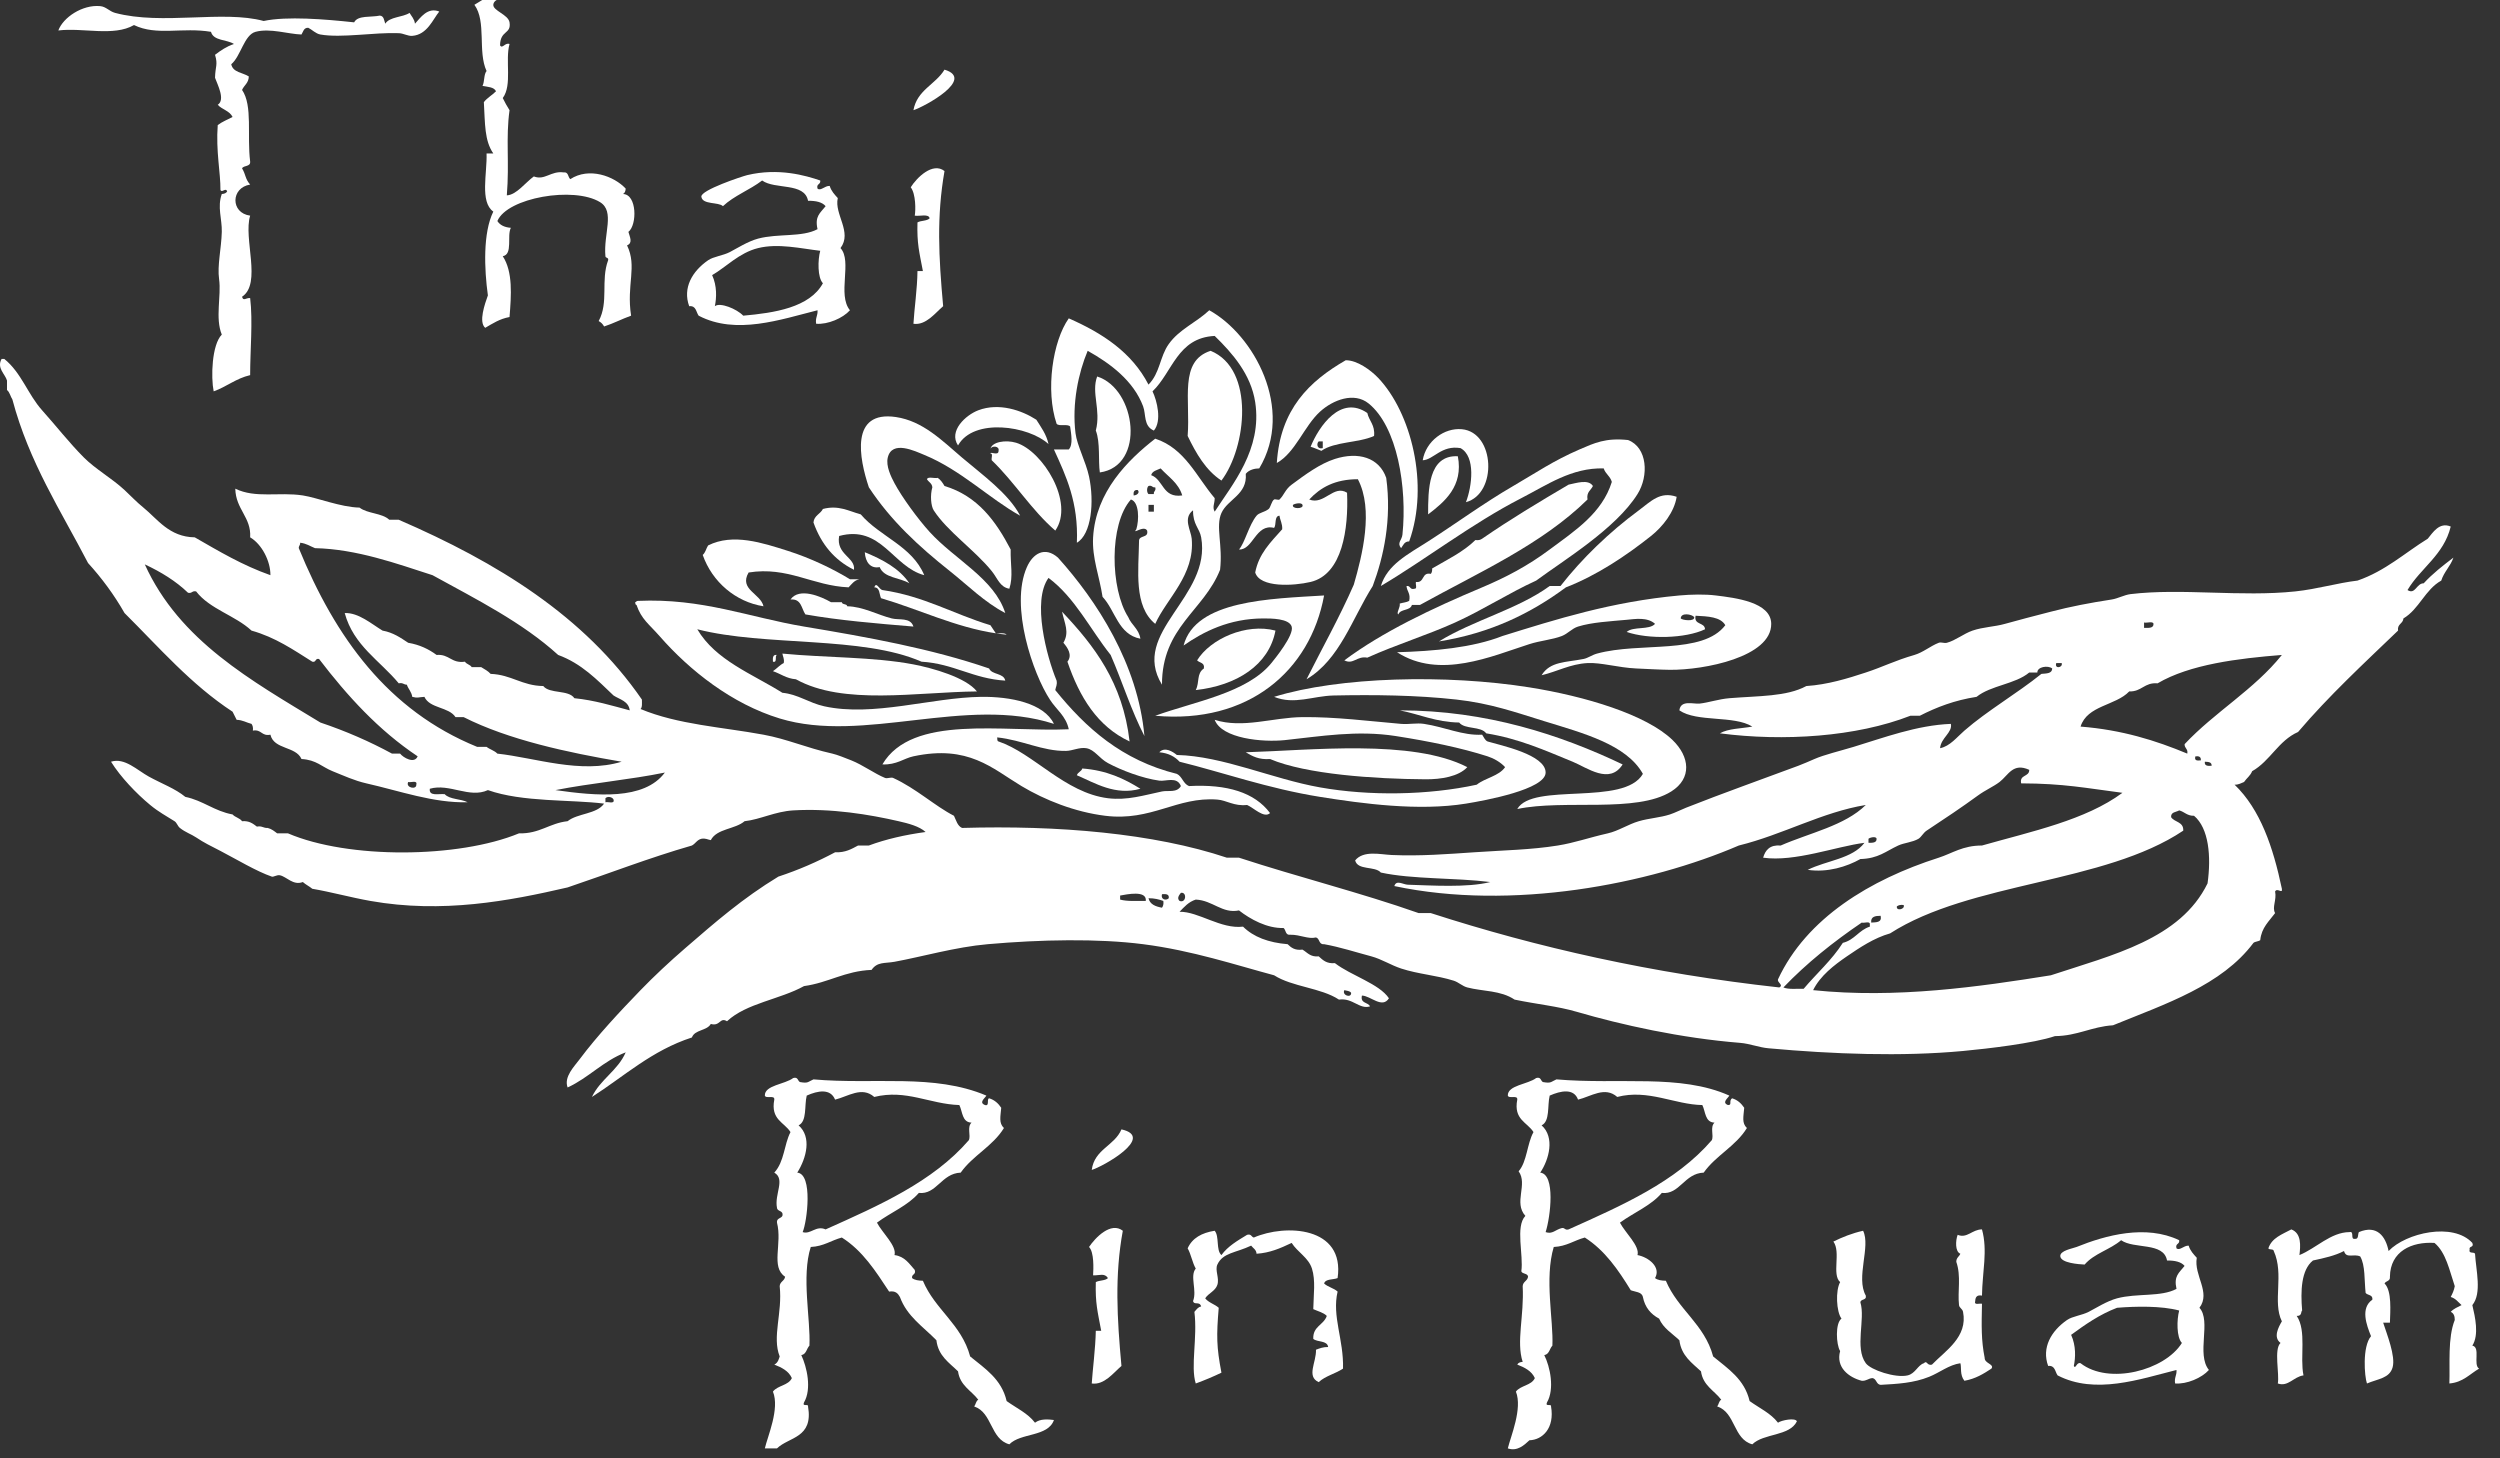 <svg width="96" height="56" viewBox="0 0 96 56" fill="none" xmlns="http://www.w3.org/2000/svg">
<rect x="0" y="0" width="96" height="56" fill="#333333" stroke="none"/>
<g clip-path="url(#clip0_277_7825)">
<path d="M94.938 51.673C95.262 51.729 94.957 52.415 95.197 52.555C94.836 52.765 94.581 53.081 94.056 53.126C94.084 52.376 93.987 51.377 94.263 50.687C94.265 50.529 94.216 50.423 94.108 50.375C94.216 50.259 94.374 50.191 94.523 50.116C94.395 50.001 94.296 49.858 94.108 49.804C94.172 49.679 94.235 49.551 94.263 49.389C94.058 48.782 93.928 48.1 93.485 47.728C92.608 47.674 91.786 48.048 91.773 49.026C91.795 49.203 91.618 49.181 91.566 49.285C91.856 49.569 91.784 50.362 91.773 50.791H91.514C91.654 51.227 91.996 52.077 91.877 52.504C91.758 52.929 91.326 52.942 90.891 53.126C90.796 52.86 90.706 51.714 91.047 51.309C90.872 50.877 90.634 50.23 91.099 49.908C91.125 49.709 90.915 49.746 90.84 49.649C90.786 49.166 90.831 48.587 90.632 48.247C90.375 48.13 90.094 48.344 90.01 48.039C89.67 48.217 89.245 48.312 88.817 48.403C88.363 48.768 88.339 49.577 88.402 50.324C88.348 50.356 88.408 50.54 88.194 50.531C88.581 51.106 88.309 52.11 88.454 52.815C88.082 52.862 87.863 53.267 87.468 53.126C87.537 52.758 87.31 51.813 87.572 51.569C87.284 51.353 87.49 50.968 87.624 50.739C87.254 49.995 87.721 48.935 87.312 48.039C87.304 47.944 87.137 48.007 87.105 47.936C87.237 47.532 87.638 47.397 87.987 47.209C88.382 47.36 88.341 47.84 88.298 48.195C88.938 47.936 89.497 47.319 90.217 47.313C90.422 47.263 90.239 47.603 90.425 47.572C90.582 47.592 90.533 47.404 90.58 47.313C91.272 47.021 91.609 47.471 91.722 48.039C92.389 47.339 94.201 46.926 94.938 47.728C95.013 47.925 94.795 47.828 94.834 47.988C94.786 48.154 95.002 48.061 95.041 48.144C95.078 48.786 95.311 49.659 94.938 50.116C95.046 50.578 95.201 51.253 94.938 51.673Z" fill="white"/>
<path d="M93.226 20.686C93.418 20.457 93.669 20.033 94.108 20.219C93.84 21.317 92.958 21.802 92.448 22.658C92.748 22.851 92.791 22.395 93.07 22.399C93.409 22.029 93.807 21.72 94.211 21.413C94.097 21.748 93.852 21.953 93.744 22.295C93.122 22.641 92.899 23.387 92.292 23.748C92.275 23.958 92.048 23.954 92.085 24.215C90.77 25.479 89.43 26.716 88.246 28.108C87.49 28.441 87.178 29.22 86.482 29.614C86.415 29.789 86.268 29.884 86.171 30.029C86.056 30.07 85.968 30.137 85.808 30.132C86.796 31.082 87.288 32.527 87.624 34.129C87.66 34.343 87.442 34.075 87.364 34.233C87.431 34.559 87.237 34.843 87.364 35.063C87.137 35.373 86.843 35.615 86.793 36.102C86.727 36.154 86.601 36.151 86.534 36.205C85.313 37.838 83.167 38.545 81.139 39.371C80.309 39.424 79.782 39.778 78.909 39.787C78.102 40.061 76.352 40.267 75.381 40.358C73.023 40.578 70.386 40.479 67.912 40.254C67.544 40.222 67.201 40.077 66.822 40.046C64.542 39.863 62.27 39.356 60.546 38.853C59.804 38.636 59.024 38.565 58.16 38.385C57.623 38.024 56.938 38.074 56.344 37.918C56.16 37.871 56.007 37.717 55.825 37.659C55.168 37.451 54.464 37.408 53.802 37.191C53.415 37.064 53.054 36.83 52.661 36.724C52.06 36.565 51.461 36.367 50.845 36.257C50.633 36.279 50.685 36.037 50.534 35.998C50.231 36.073 49.933 35.888 49.548 35.894C49.35 35.92 49.386 35.71 49.289 35.635C48.66 35.656 48.012 35.299 47.577 34.96C46.935 35.094 46.566 34.571 45.917 34.544C45.641 34.631 45.474 34.828 45.295 35.012C46.025 35.001 46.881 35.686 47.733 35.583C48.133 35.98 48.71 36.197 49.445 36.257C49.577 36.385 49.717 36.504 50.015 36.465C50.201 36.573 50.311 36.757 50.638 36.724C50.794 36.863 50.936 37.014 51.26 36.984C51.885 37.466 52.961 37.773 53.335 38.334C53.076 38.746 52.631 38.236 52.298 38.23C52.228 38.541 52.533 38.478 52.609 38.645C52.203 38.773 51.943 38.307 51.416 38.385C50.729 37.931 49.622 37.897 48.926 37.451C47.456 37.058 45.777 36.497 43.894 36.257C42.158 36.034 39.963 36.078 37.929 36.257C36.69 36.365 35.374 36.746 34.35 36.932C33.965 37.001 33.69 36.925 33.468 37.244C32.439 37.287 31.817 37.736 30.874 37.866C29.951 38.379 28.659 38.522 27.917 39.216C27.639 39.045 27.658 39.424 27.295 39.32C27.146 39.586 26.679 39.534 26.569 39.839C25.028 40.338 23.975 41.327 22.73 42.123C23.054 41.443 23.724 41.11 24.027 40.41C23.164 40.74 22.613 41.383 21.796 41.759C21.645 41.35 22.051 40.955 22.263 40.669C22.927 39.78 23.804 38.842 24.597 38.022C25.114 37.488 25.706 36.934 26.309 36.413C27.476 35.403 28.523 34.492 29.889 33.662C30.669 33.405 31.391 33.089 32.067 32.728C32.465 32.745 32.7 32.6 32.949 32.468H33.364C34.019 32.224 34.752 32.057 35.543 31.949C35.307 31.731 34.877 31.618 34.505 31.534C33.399 31.279 31.929 31.032 30.459 31.119C29.767 31.16 29.184 31.471 28.592 31.534C28.23 31.847 27.524 31.815 27.295 32.261C27.174 32.243 27.1 32.179 26.932 32.209C26.765 32.25 26.705 32.397 26.569 32.468C24.917 32.944 23.387 33.541 21.796 34.077C19.546 34.599 16.983 35.085 14.223 34.596C13.458 34.46 12.714 34.252 11.992 34.129C11.88 34.034 11.737 33.969 11.629 33.87C11.257 34.015 11.005 33.662 10.747 33.61C10.633 33.586 10.505 33.686 10.436 33.662C9.848 33.459 9.096 33.005 8.465 32.676C8.089 32.481 7.838 32.364 7.531 32.157C7.345 32.032 7.118 31.962 6.908 31.793C6.818 31.722 6.794 31.592 6.701 31.534C6.377 31.326 6.102 31.188 5.767 30.911C5.233 30.47 4.63 29.838 4.263 29.25C4.784 29.081 5.27 29.577 5.715 29.821C6.206 30.092 6.727 30.279 7.116 30.6C7.803 30.742 8.229 31.147 8.931 31.275C9.027 31.387 9.21 31.411 9.295 31.534C9.576 31.512 9.716 31.631 9.865 31.742C10.06 31.703 10.114 31.804 10.28 31.793C10.432 31.832 10.536 31.919 10.643 32.001H11.059C13.373 32.994 17.605 32.961 19.929 32.001C20.726 32.021 21.094 31.61 21.796 31.534C22.179 31.225 22.914 31.268 23.197 30.859C21.915 30.697 20.069 30.811 18.736 30.34C18.025 30.669 17.259 30.07 16.505 30.288C16.464 30.589 16.84 30.472 17.076 30.496C17.266 30.703 17.696 30.671 17.958 30.807C16.648 30.842 15.332 30.366 14.067 30.081C13.609 29.977 13.213 29.791 12.77 29.614C12.355 29.447 12.152 29.179 11.577 29.146C11.363 28.651 10.518 28.788 10.384 28.212C10.038 28.281 10.047 27.996 9.71 28.056C9.727 27.935 9.701 27.858 9.658 27.797C9.463 27.749 9.322 27.648 9.087 27.641C9.038 27.535 8.981 27.436 8.931 27.33C7.332 26.283 6.109 24.86 4.782 23.541C4.38 22.836 3.909 22.2 3.381 21.62C2.335 19.605 1.118 17.76 0.476 15.34C0.401 15.227 0.375 15.061 0.269 14.977V14.613C0.198 14.36 -0.135 14.135 0.061 13.783H0.165C0.822 14.312 1.068 15.143 1.617 15.755C2.153 16.352 2.659 17.005 3.225 17.572C3.675 18.021 4.291 18.363 4.782 18.817C5.02 19.038 5.242 19.278 5.508 19.492C6.048 19.931 6.496 20.619 7.479 20.634C8.402 21.164 9.31 21.709 10.384 22.087C10.389 21.547 10.053 20.896 9.606 20.634C9.654 19.862 9.052 19.564 9.035 18.765C9.813 19.146 10.71 18.884 11.629 19.025C12.18 19.109 13.081 19.477 13.807 19.492C14.108 19.728 14.675 19.698 14.949 19.959H15.312C19.09 21.594 22.442 23.658 24.649 26.863C24.649 27.001 24.669 27.159 24.597 27.226C26.037 27.827 27.742 27.92 29.318 28.212C30.234 28.381 30.95 28.712 31.963 28.939C32.147 28.98 32.467 29.11 32.69 29.198C33.135 29.375 33.587 29.711 33.986 29.873C34.075 29.908 34.211 29.834 34.298 29.873C35.182 30.278 35.895 30.948 36.632 31.326C36.718 31.5 36.764 31.714 36.943 31.793C40.622 31.685 44.307 31.997 47.111 32.935H47.577C49.844 33.677 52.252 34.279 54.477 35.063H54.943C59.035 36.385 63.45 37.382 68.327 37.918C68.504 37.821 68.238 37.736 68.275 37.607C69.368 35.256 71.817 33.775 74.448 32.935C74.962 32.771 75.368 32.466 76.108 32.468C78.033 31.921 80.08 31.495 81.502 30.444C80.093 30.262 79.261 30.087 77.612 30.081C77.541 29.733 77.927 29.843 77.923 29.562C77.294 29.274 77.121 29.769 76.782 30.029C76.553 30.204 76.233 30.342 75.952 30.548C75.338 30.996 74.683 31.435 73.981 31.897C73.853 31.982 73.778 32.144 73.67 32.209C73.436 32.347 73.125 32.36 72.891 32.468C72.409 32.691 72.13 32.968 71.439 32.987C70.922 33.279 70.175 33.515 69.416 33.402C70.129 33.044 71.136 32.978 71.595 32.364C70.512 32.501 68.923 33.108 67.704 32.935C67.79 32.641 67.963 32.434 68.379 32.468C69.498 31.979 70.836 31.709 71.647 30.911C69.98 31.182 68.463 32.051 66.77 32.468C63.314 33.956 58.06 34.981 53.542 34.025C53.62 33.772 53.873 33.967 54.062 33.973C54.95 33.999 56.35 34.095 57.226 33.87C55.87 33.701 54.247 33.77 53.024 33.506C52.799 33.247 52.131 33.431 52.038 33.039C52.361 32.645 53 32.812 53.439 32.832C54.531 32.881 55.615 32.795 56.603 32.728C57.779 32.648 58.793 32.633 59.819 32.468C60.476 32.362 60.993 32.17 61.739 32.001C62.149 31.908 62.526 31.651 62.932 31.534C63.325 31.419 63.749 31.398 64.125 31.275C64.324 31.21 64.548 31.093 64.747 31.015C66.161 30.457 67.607 29.945 69.053 29.406C69.249 29.332 69.481 29.231 69.675 29.146C70.043 28.984 70.635 28.843 71.18 28.679C72.336 28.329 73.6 27.849 74.914 27.797C74.981 28.134 74.532 28.329 74.499 28.731C74.88 28.655 75.141 28.309 75.433 28.056C76.311 27.291 77.456 26.629 78.39 25.877C78.58 25.859 78.801 25.87 78.805 25.669C78.639 25.539 78.226 25.606 78.234 25.824H77.923C77.387 26.274 76.445 26.318 75.9 26.759C75.061 26.888 74.361 27.157 73.721 27.485H73.358C71.281 28.296 68.489 28.478 66.044 28.16C66.36 27.974 66.865 27.978 67.289 27.901C66.587 27.462 65.165 27.743 64.488 27.278C64.538 26.863 65.031 27.044 65.266 27.018C65.603 26.981 65.999 26.845 66.407 26.811C67.536 26.718 68.601 26.756 69.364 26.344C70.179 26.29 70.95 26.054 71.647 25.824C72.321 25.602 72.76 25.368 73.514 25.15C73.849 25.052 74.128 24.806 74.448 24.683C74.545 24.646 74.653 24.711 74.759 24.683C75.09 24.596 75.401 24.334 75.745 24.215C76.146 24.077 76.594 24.069 76.99 23.956C77.434 23.828 78.133 23.651 78.753 23.489C79.514 23.29 80.247 23.151 81.088 23.021C81.325 22.985 81.569 22.844 81.814 22.814C83.778 22.578 86.048 22.931 88.142 22.71C88.994 22.619 89.754 22.386 90.528 22.295C91.596 21.927 92.339 21.235 93.226 20.686ZM83.889 28.575C85.043 27.343 86.564 26.478 87.624 25.15C85.946 25.284 84.088 25.511 82.851 26.24C82.341 26.196 82.244 26.566 81.762 26.551C81.239 27.101 80.149 27.083 79.894 27.901C81.481 28.026 82.784 28.435 83.992 28.939C84.027 28.748 83.88 28.74 83.889 28.575ZM84.926 29.406C84.935 29.259 84.799 29.257 84.666 29.25C84.643 29.413 84.777 29.417 84.926 29.406ZM84.77 33.922C84.915 32.888 84.82 31.804 84.251 31.326C83.986 31.333 83.886 31.173 83.681 31.119C83.562 31.19 83.357 31.175 83.37 31.378C83.497 31.579 83.856 31.549 83.837 31.897C80.804 33.932 75.665 33.859 72.58 35.842C71.958 36.019 71.411 36.389 70.92 36.724C70.427 37.062 69.898 37.468 69.624 38.022C72.814 38.353 75.999 37.892 78.753 37.451C81.146 36.662 83.727 36.06 84.77 33.922ZM84.511 29.198C84.526 29.062 84.44 29.027 84.304 29.043C84.251 29.215 84.375 29.213 84.511 29.198ZM82.332 24.111C82.503 24.11 82.7 24.133 82.695 23.956C82.674 23.839 82.441 23.934 82.332 23.904V24.111ZM78.961 25.461C78.879 25.703 79.228 25.641 79.168 25.461H78.961ZM72.84 34.804C72.801 35.001 73.174 34.916 73.099 34.752C72.978 34.735 72.9 34.761 72.84 34.804ZM71.854 35.427C72.049 35.414 72.273 35.431 72.217 35.167C72.01 35.167 71.83 35.195 71.854 35.427ZM71.75 32.364C71.904 32.364 72.066 32.369 72.061 32.209C72.04 32.094 71.787 32.167 71.75 32.209V32.364ZM71.802 35.583V35.479C71.796 35.364 71.582 35.457 71.491 35.427C70.399 36.169 69.379 36.982 68.482 37.918C68.675 38.002 68.992 37.962 69.26 37.97C69.76 37.377 70.341 36.871 70.765 36.205C71.212 36.099 71.381 35.715 71.802 35.583ZM51.623 38.022C51.52 38.223 51.898 38.34 51.883 38.126C51.84 38.048 51.716 38.05 51.623 38.022ZM45.295 34.596C45.554 34.694 45.584 34.24 45.346 34.285C45.284 34.365 45.18 34.488 45.295 34.596ZM44.88 34.492C44.904 34.33 44.77 34.326 44.62 34.337C44.562 34.547 44.781 34.594 44.88 34.492ZM44.62 34.856C44.664 34.795 44.69 34.718 44.672 34.596C44.506 34.538 44.329 34.49 44.102 34.492C44.158 34.73 44.372 34.81 44.62 34.856ZM43.998 34.596C44.048 34.172 43.259 34.346 43.013 34.389V34.544C43.283 34.62 43.657 34.592 43.998 34.596ZM24.182 27.278C24.139 26.923 23.802 26.863 23.56 26.707C22.931 26.108 22.332 25.479 21.433 25.15C20.056 23.898 18.305 23.02 16.609 22.087C15.232 21.644 13.706 21.086 12.096 21.049C11.91 20.976 11.761 20.865 11.525 20.841C11.536 20.939 11.467 20.956 11.473 21.049C12.874 24.475 14.893 27.282 18.321 28.679H18.684C18.809 28.779 18.99 28.822 19.098 28.939C20.553 29.097 22.291 29.728 23.871 29.25C21.796 28.898 19.52 28.407 17.802 27.537H17.491C17.231 27.139 16.503 27.211 16.297 26.759C16.06 26.772 16.047 26.815 15.831 26.759C15.802 26.562 15.679 26.46 15.623 26.292C15.5 26.292 15.47 26.203 15.312 26.24C14.592 25.368 13.576 24.793 13.237 23.541C13.769 23.521 14.264 23.958 14.689 24.215C15.1 24.289 15.383 24.49 15.675 24.683C16.118 24.758 16.466 24.929 16.765 25.15C17.255 25.109 17.328 25.483 17.854 25.409C17.912 25.507 18.055 25.52 18.113 25.617H18.476C18.604 25.697 18.742 25.766 18.84 25.877C19.639 25.907 20.043 26.333 20.862 26.344C21.105 26.653 21.835 26.478 22.056 26.811C22.84 26.891 23.497 27.098 24.182 27.278ZM25.531 29.666C24.211 29.938 22.689 30.072 21.329 30.34C22.888 30.561 24.732 30.742 25.531 29.666ZM23.249 30.807C23.354 30.775 23.61 30.892 23.56 30.703C23.517 30.604 23.333 30.563 23.249 30.652V30.807ZM15.986 30.132C16.036 29.945 15.781 30.059 15.675 30.029C15.563 30.249 15.999 30.34 15.986 30.132ZM15.364 28.939C15.485 29.095 15.915 29.343 16.038 29.043C14.534 28.039 13.339 26.726 12.252 25.305C12.091 25.266 12.152 25.448 11.992 25.409C11.27 24.955 10.576 24.473 9.658 24.215C9.031 23.632 8.059 23.394 7.531 22.71C7.373 22.674 7.377 22.799 7.22 22.762C6.753 22.312 6.184 21.964 5.56 21.672C6.894 24.611 9.647 26.13 12.303 27.745C13.287 28.076 14.201 28.476 15.053 28.939H15.364Z" fill="white"/>
<path d="M84.459 50.219C84.924 50.732 84.329 51.997 84.822 52.607C84.548 52.914 83.973 53.159 83.525 53.126C83.484 52.895 83.595 52.815 83.577 52.607C82.166 52.962 80.454 53.563 79.012 52.815C78.911 52.675 78.92 52.423 78.649 52.452C78.392 51.749 78.768 51.107 79.375 50.687C79.583 50.544 79.944 50.509 80.205 50.375C80.465 50.242 80.899 49.962 81.295 49.856C82.062 49.651 82.983 49.813 83.577 49.493C83.467 48.993 83.675 48.881 83.888 48.611C83.754 48.451 83.51 48.401 83.214 48.403C83.085 47.685 81.945 47.977 81.451 47.624C81.033 47.985 80.407 48.137 80.05 48.559C79.825 48.548 79.151 48.502 79.116 48.247C79.086 48.022 79.594 47.942 79.739 47.884C80.858 47.432 82.399 47.012 83.681 47.624C83.707 47.789 83.521 47.741 83.577 47.936C83.705 48.037 83.852 47.826 84.044 47.832C84.105 48.031 84.232 48.163 84.356 48.299C84.239 48.982 84.904 49.627 84.459 50.219ZM83.785 51.569C83.575 51.357 83.586 50.672 83.681 50.324C82.994 50.139 82.004 50.161 81.295 50.219C80.618 50.477 80.071 50.864 79.531 51.258C79.722 51.677 79.702 52.134 79.635 52.452C79.702 52.596 79.743 52.287 79.894 52.348C80.979 53.193 83.132 52.624 83.785 51.569Z" fill="white"/>
<path d="M76.211 52.14C76.203 52.363 76.596 52.38 76.471 52.555C76.168 52.754 75.859 52.947 75.433 53.022C75.249 52.794 75.329 52.501 75.278 52.348C74.841 52.41 74.491 52.703 74.085 52.867C73.477 53.113 72.855 53.141 72.217 53.178C72.042 53.163 72.066 52.949 71.906 52.919C71.741 52.927 71.677 53.035 71.491 53.022C70.994 52.893 70.488 52.508 70.661 51.881C70.507 51.636 70.469 50.806 70.713 50.635C70.514 50.369 70.479 49.556 70.661 49.234C70.332 48.937 70.7 48.085 70.402 47.676C70.749 47.505 71.119 47.356 71.543 47.261C71.843 47.867 71.255 49.058 71.647 49.752C71.685 49.947 71.448 49.865 71.439 50.012C71.638 50.65 71.21 51.753 71.647 52.348C71.839 52.609 72.785 52.925 73.254 52.815C73.55 52.746 73.644 52.419 73.877 52.348C74.005 52.216 73.987 52.458 74.188 52.4C74.696 51.872 75.572 51.344 75.381 50.375C75.358 50.256 75.239 50.226 75.226 50.116C75.167 49.588 75.314 49.006 75.122 48.455C75.12 48.297 75.232 48.254 75.278 48.144C75.07 48.065 75.092 47.629 75.174 47.417C75.535 47.568 75.734 47.207 76.108 47.209C76.334 48.025 76.121 48.838 76.108 49.752C75.913 49.713 75.855 49.811 75.848 49.96C75.794 50.135 76.01 50.04 76.108 50.064C76.09 50.922 76.077 51.461 76.211 52.14Z" fill="white"/>
<path d="M68.275 54.632C68.406 54.534 68.949 54.431 69.001 54.58C68.716 55.159 67.724 55.032 67.289 55.462C66.552 55.265 66.647 54.236 65.941 54.009C66.001 53.931 66.005 53.797 66.096 53.749C65.828 53.395 65.394 53.206 65.318 52.659C64.97 52.333 64.564 52.064 64.488 51.465C64.213 51.203 63.872 51.009 63.71 50.635C63.394 50.466 63.167 50.209 63.087 49.804C63.044 49.605 62.795 49.612 62.621 49.545C62.141 48.762 61.626 48.012 60.857 47.521C60.446 47.631 60.159 47.86 59.664 47.884C59.3 49.097 59.657 50.702 59.612 51.673C59.502 51.785 59.495 52.006 59.3 52.036C59.526 52.484 59.703 53.34 59.404 53.853C59.324 54.037 59.582 53.885 59.56 54.009C59.705 54.839 59.231 55.293 58.73 55.306C58.527 55.495 58.263 55.743 57.9 55.618C58.008 55.164 58.471 54.089 58.211 53.438C58.386 53.198 58.81 53.206 58.938 52.919C58.814 52.644 58.548 52.512 58.263 52.4C58.298 52.33 58.373 52.302 58.471 52.296C58.218 51.526 58.531 50.527 58.471 49.389C58.481 49.21 58.654 49.192 58.678 49.026C58.663 48.885 58.46 48.933 58.419 48.818C58.509 48.198 58.183 47.097 58.574 46.69C58.112 46.175 58.678 45.481 58.315 44.977C58.639 44.61 58.637 43.918 58.886 43.472C58.646 43.089 58.114 42.998 58.263 42.226C58.285 42.032 57.939 42.205 57.9 42.071C57.887 41.671 58.674 41.64 58.989 41.396C59.182 41.342 59.156 41.504 59.249 41.551C59.571 41.608 59.545 41.545 59.767 41.448C62.166 41.656 64.52 41.227 66.407 42.071C66.353 42.17 66.105 42.339 66.355 42.434C66.528 42.438 66.373 42.281 66.511 42.174C66.725 42.237 66.865 42.373 66.978 42.538C66.95 42.884 66.879 43.124 67.081 43.316C66.656 44.015 65.886 44.369 65.422 45.029C64.676 45.057 64.499 45.886 63.814 45.808C63.392 46.303 62.735 46.562 62.206 46.95C62.409 47.341 62.975 47.845 62.88 48.195C63.303 48.275 63.794 48.658 63.554 49.078C63.649 49.156 63.801 49.177 63.969 49.181C64.434 50.291 65.452 50.847 65.785 52.088C66.353 52.558 66.989 52.96 67.185 53.801C67.557 54.069 67.998 54.268 68.275 54.632ZM65.733 43.783C65.819 43.602 65.655 43.284 65.837 43.109C65.469 43.096 65.495 42.689 65.37 42.434C64.315 42.419 63.286 41.813 62.102 42.123C61.628 41.703 61.097 42.105 60.597 42.226C60.435 41.779 59.93 41.885 59.508 42.071C59.413 42.46 59.526 43.057 59.197 43.213C59.714 43.673 59.484 44.525 59.145 45.029C59.735 45.09 59.541 46.723 59.352 47.313C59.614 47.406 59.729 47.216 59.975 47.157C60.1 47.136 60.087 47.252 60.234 47.209C62.288 46.288 64.356 45.382 65.733 43.783Z" fill="white"/>
<path d="M68.015 23.956C68.024 25.228 65.448 25.732 64.125 25.721C63.71 25.716 63.273 25.688 62.828 25.669C62.141 25.638 61.468 25.433 60.96 25.462C60.291 25.498 59.787 25.792 59.197 25.929C59.525 25.394 60.131 25.439 60.805 25.305C60.98 25.271 61.127 25.152 61.324 25.098C62.988 24.642 65.379 25.154 66.252 24.008C66.07 23.688 65.588 23.668 65.111 23.644C65.035 24.014 65.461 23.882 65.473 24.164C64.728 24.52 63.303 24.555 62.465 24.267C62.707 24.042 63.336 24.204 63.554 23.956C63.26 23.688 62.789 23.77 62.465 23.8C61.832 23.859 61.127 23.895 60.597 24.06C60.362 24.133 60.204 24.334 59.975 24.423C59.609 24.564 59.147 24.6 58.73 24.734C57.282 25.197 55.278 26.101 53.647 25.046C55.058 25.005 56.549 24.873 57.693 24.423C59.759 23.781 61.888 23.104 64.488 22.866C64.935 22.825 65.476 22.814 65.889 22.866C66.645 22.959 68.011 23.121 68.015 23.956ZM64.54 23.748C64.594 23.815 65.085 23.882 65.058 23.697C64.97 23.584 64.546 23.508 64.54 23.748Z" fill="white"/>
<path d="M64.229 28.42C64.888 29.058 64.977 29.89 64.177 30.392C62.828 31.238 60.064 30.684 58.263 31.067C58.853 30.029 62.363 30.969 63.087 29.717C62.459 28.59 60.794 28.154 59.3 27.693C58.205 27.356 57.249 27.01 55.929 26.863C54.401 26.692 52.749 26.674 51.208 26.707C50.417 26.724 49.7 27.073 48.926 26.759C51.429 25.983 55.544 25.889 58.73 26.395C60.876 26.737 63.221 27.442 64.229 28.42Z" fill="white"/>
<path d="M62.932 19.596C63.399 19.25 63.747 18.856 64.384 19.077C64.293 19.665 63.846 20.227 63.399 20.582C62.454 21.333 61.326 22.092 60.13 22.555C58.799 23.541 57.252 24.311 55.255 24.631C56.569 23.818 58.278 23.4 59.508 22.503H59.923C60.745 21.45 61.795 20.435 62.932 19.596Z" fill="white"/>
<path d="M62.517 16.897C63.262 17.18 63.321 18.27 62.88 18.973C62.048 20.301 60.059 21.506 58.989 22.295C57.937 22.773 56.964 23.411 55.877 23.904C54.792 24.395 53.636 24.745 52.505 25.254C52.103 25.178 51.969 25.535 51.623 25.358C53.089 24.263 54.986 23.366 56.914 22.555C57.809 22.178 58.663 21.733 59.508 21.101C60.481 20.377 61.518 19.71 61.894 18.506C61.836 18.287 61.648 18.199 61.583 17.987C60.351 17.952 59.398 18.627 58.419 19.129C56.525 20.1 54.706 21.51 53.024 22.503C53.279 21.681 54.048 21.296 54.839 20.79C55.916 20.1 56.979 19.317 58.108 18.662C58.985 18.153 59.644 17.695 60.649 17.26C61.226 17.011 61.658 16.806 62.517 16.897Z" fill="white"/>
<path d="M62.309 29.354C61.812 30.143 60.948 29.48 60.39 29.25C59.333 28.818 58.347 28.368 57.07 28.16C56.869 27.877 56.244 28.017 56.032 27.745C55.131 27.73 54.517 27.427 53.75 27.278C57.087 27.278 59.932 28.221 62.309 29.354Z" fill="white"/>
<path d="M61.168 18.662C61.093 18.828 60.913 18.891 60.96 19.181C59.199 20.913 56.776 21.984 54.528 23.229H54.217C54.156 23.463 53.772 23.372 53.698 23.593C53.603 23.543 53.778 23.331 53.75 23.177C53.869 23.14 54.016 23.132 54.113 23.074C54.174 22.788 54.025 22.712 54.01 22.503C54.174 22.477 54.126 22.663 54.321 22.607C54.433 22.615 54.345 22.422 54.373 22.347C54.714 22.394 54.576 21.962 54.943 22.036C54.984 21.99 54.999 21.919 54.995 21.828C55.574 21.49 56.193 21.192 56.655 20.738C56.776 20.755 56.854 20.729 56.914 20.686C57.978 19.951 59.102 19.276 60.234 18.61C60.526 18.553 60.991 18.387 61.168 18.662Z" fill="white"/>
<path d="M57.122 28.472C57.634 28.625 59.352 28.978 59.352 29.666C59.352 30.31 57.04 30.738 56.292 30.859C54.479 31.153 52.322 30.861 50.69 30.6C48.699 30.282 46.901 29.644 45.295 29.25C45.113 29.051 44.865 28.919 44.517 28.887C44.729 28.664 45.033 28.863 45.191 28.991C46.968 29.034 48.865 29.914 50.69 30.236C52.585 30.572 54.835 30.539 56.707 30.132C57.031 29.869 57.556 29.806 57.796 29.458C57.621 29.267 57.358 29.118 57.122 29.043C56.104 28.716 54.883 28.465 53.595 28.264C52.12 28.032 50.707 28.275 49.341 28.42C48.493 28.51 46.918 28.366 46.644 27.641C47.722 27.987 48.876 27.548 50.015 27.537C51.275 27.524 52.585 27.693 53.802 27.797C54.102 27.823 54.403 27.753 54.684 27.797C55.475 27.916 56.175 28.255 56.914 28.212C56.979 28.303 57.016 28.422 57.122 28.472Z" fill="white"/>
<path d="M56.136 16.482C57.411 16.601 57.507 18.956 56.292 19.284C56.525 18.677 56.674 17.528 56.084 17.208C55.35 17.083 55.049 17.656 54.632 17.675C54.755 16.936 55.462 16.419 56.136 16.482Z" fill="white"/>
<path d="M55.981 17.52C56.202 18.673 55.464 19.276 54.84 19.752C54.84 18.835 54.835 17.463 55.981 17.52Z" fill="white"/>
<path d="M56.344 29.458C56.013 29.819 55.339 29.93 54.736 29.925C52.782 29.912 50.154 29.735 48.77 29.147C48.34 29.179 48.085 29.036 47.837 28.887C50.309 28.817 54.228 28.366 56.344 29.458Z" fill="white"/>
<path d="M52.92 14.509C54.187 15.837 54.894 18.608 54.113 20.79C53.923 20.79 53.884 20.941 53.802 21.049C53.633 20.844 53.83 20.751 53.854 20.53C54.042 18.705 53.651 16.38 52.557 15.495C51.997 15.041 51.187 15.355 50.69 15.807C50.076 16.365 49.743 17.381 49.03 17.779C49.159 15.712 50.281 14.637 51.675 13.834C52.112 13.828 52.635 14.211 52.92 14.509Z" fill="white"/>
<path d="M53.231 18.35C53.447 19.946 53.134 21.38 52.713 22.503C51.922 23.753 51.45 25.325 50.171 26.084C50.778 24.875 51.433 23.714 51.986 22.451C52.313 21.32 52.754 19.566 52.142 18.402C51.26 18.402 50.7 18.724 50.275 19.181C50.845 19.41 51.212 18.595 51.727 18.921C51.785 20.299 51.554 22.055 50.327 22.347C49.68 22.5 48.379 22.576 48.2 21.984C48.34 21.261 48.779 20.837 49.237 20.323C49.248 20.104 49.157 19.987 49.133 19.803C48.922 19.816 49.023 20.143 48.926 20.271C48.215 20.093 48.124 21.125 47.577 21.101C47.8 20.855 47.958 20.158 48.252 19.803C48.353 19.68 48.554 19.676 48.718 19.544C48.79 19.485 48.831 19.237 48.926 19.181C48.969 19.155 49.099 19.215 49.133 19.181C49.313 19.005 49.35 18.796 49.6 18.61C50.13 18.218 50.685 17.807 51.26 17.623C52.159 17.336 52.957 17.567 53.231 18.35ZM49.652 19.388C49.585 19.553 50.082 19.553 50.015 19.388C49.983 19.278 49.696 19.341 49.652 19.388Z" fill="white"/>
<path d="M52.505 15.859C52.574 16.17 52.808 16.317 52.764 16.741C52.17 17.011 51.247 16.953 50.742 17.312C50.601 17.262 50.475 17.197 50.327 17.156C50.653 16.358 51.485 15.156 52.505 15.859ZM50.794 17.208V16.949H50.638C50.536 17.048 50.584 17.267 50.794 17.208Z" fill="white"/>
<path d="M51.364 49.597C51.141 50.548 51.604 51.439 51.572 52.555C51.282 52.75 50.886 52.839 50.638 53.074C50.156 52.856 50.551 52.313 50.534 51.829C50.672 51.777 50.809 51.722 51.001 51.725C50.966 51.465 50.59 51.548 50.43 51.413C50.408 50.925 50.832 50.882 50.949 50.531C50.821 50.399 50.607 50.354 50.43 50.271C50.441 49.703 50.523 49.173 50.379 48.714C50.244 48.29 49.823 48.083 49.6 47.728C49.151 47.94 48.766 48.109 48.252 48.144C48.241 47.981 48.117 47.931 48.044 47.832C47.452 48.115 46.961 48.098 46.747 48.559C46.645 48.779 46.831 49.073 46.747 49.337C46.669 49.579 46.401 49.659 46.28 49.856C46.408 50.023 46.645 50.079 46.799 50.219C46.71 51.292 46.712 51.714 46.903 52.711C46.587 52.863 46.259 53.001 45.917 53.126C45.71 52.469 45.989 51.377 45.865 50.376C45.939 50.295 45.995 50.194 46.125 50.168C46.058 49.949 45.859 50.135 45.813 49.96C45.975 49.558 45.679 48.995 45.917 48.714C45.785 48.483 45.738 48.167 45.606 47.936C45.781 47.54 46.151 47.339 46.643 47.261C46.831 47.471 46.687 48.014 46.903 48.195C47.149 47.854 47.523 47.64 47.888 47.417C48.055 47.371 48.048 47.499 48.148 47.521C49.356 46.995 51.651 47.09 51.364 49.078C51.193 49.149 50.901 49.099 50.845 49.285C50.986 49.422 51.221 49.462 51.364 49.597Z" fill="white"/>
<path d="M48.822 25.461C48.941 25.314 49.704 24.384 49.6 24.06C49.501 23.746 48.807 23.748 48.511 23.748C47.199 23.751 46.205 24.259 45.45 24.787C45.907 23.043 48.775 22.994 50.845 22.866C50.313 25.762 47.94 27.81 44.361 27.485C45.861 26.941 47.882 26.614 48.822 25.461Z" fill="white"/>
<path d="M48.77 31.222C48.541 31.439 48.137 31.015 47.888 30.911C47.389 30.967 47.097 30.729 46.747 30.704C45.193 30.584 44.223 31.547 42.442 31.326C41.277 31.182 40.127 30.725 39.225 30.185C38.102 29.51 37.192 28.59 35.076 29.042C34.7 29.122 34.436 29.375 33.883 29.354C35.022 27.416 38.523 28.119 41.041 28.004C40.933 27.49 40.555 27.245 40.315 26.863C39.677 25.892 38.765 23.285 39.433 21.776C39.662 21.257 40.12 20.969 40.626 21.413C42.109 23.06 43.697 25.491 43.946 28.264C43.443 27.297 43.096 26.173 42.649 25.15C41.858 24.159 41.283 22.952 40.263 22.191C39.623 23.074 40.19 25.21 40.574 26.136C40.605 26.305 40.54 26.378 40.522 26.499C41.696 27.955 43.084 29.196 45.191 29.717C45.401 29.819 45.433 30.098 45.658 30.185C47.119 30.107 48.18 30.429 48.77 31.222ZM44.62 30.392C44.86 30.342 45.189 30.455 45.346 30.185C45.196 29.804 44.774 30.012 44.517 29.977C43.873 29.888 43.066 29.583 42.545 29.302C42.206 29.12 42.035 28.785 41.715 28.731C41.454 28.686 41.184 28.831 40.937 28.835C40.032 28.85 39.262 28.418 38.292 28.316C38.301 28.376 38.283 28.463 38.344 28.472C39.688 28.926 40.888 30.444 42.545 30.652C43.289 30.744 43.933 30.535 44.62 30.392Z" fill="white"/>
<path d="M45.969 25.357C46.475 24.534 47.85 23.917 48.978 24.215C48.727 25.541 47.489 26.324 45.917 26.499C46.073 26.192 45.937 25.872 46.229 25.669C46.27 25.437 46.058 25.459 45.969 25.357Z" fill="white"/>
<path d="M46.436 11.914C48.148 12.857 49.717 15.703 48.355 17.987C48.193 17.987 47.968 18.032 47.837 18.195C47.906 18.992 47.141 19.168 46.903 19.7C46.672 20.216 46.961 20.935 46.851 21.88C46.222 23.465 44.618 24.075 44.62 26.292C43.38 24.27 46.531 22.937 46.125 20.634C46.062 20.281 45.807 20.15 45.813 19.596C45.413 19.896 45.734 20.366 45.762 20.686C45.887 22.081 44.802 22.978 44.361 23.956C43.527 23.281 43.723 21.897 43.739 20.79C43.719 20.528 44.117 20.684 44.05 20.375C43.926 20.147 43.453 20.556 43.635 20.323C43.745 19.968 43.749 19.276 43.427 19.181C42.582 20.13 42.634 22.615 43.324 23.697C43.449 24.003 43.734 24.151 43.791 24.527C42.935 24.363 42.833 23.444 42.338 22.918C42.217 22.12 41.93 21.428 41.975 20.634C42.076 18.884 43.309 17.663 44.361 16.845C45.507 17.221 45.943 18.307 46.644 19.129C46.645 19.347 46.544 19.464 46.644 19.648C47.312 18.61 48.478 17.262 48.2 15.444C48.035 14.371 47.324 13.562 46.644 12.9C45.208 12.969 45.027 14.293 44.257 15.028C44.428 15.381 44.623 16.166 44.309 16.534C43.903 16.36 44.015 15.917 43.894 15.599C43.525 14.62 42.638 13.958 41.767 13.471C41.413 14.31 41.158 15.498 41.3 16.637C41.359 17.105 41.698 17.736 41.819 18.298C42.027 19.267 41.912 20.521 41.352 20.841C41.417 19.289 40.937 18.281 40.471 17.26H41.041C41.216 17.07 41.13 16.65 41.093 16.378C40.998 16.265 40.669 16.386 40.574 16.274C40.14 14.989 40.423 13.095 41.041 12.225C42.34 12.794 43.466 13.536 44.102 14.769C44.547 14.323 44.534 13.696 44.88 13.212C45.284 12.643 45.937 12.385 46.436 11.914ZM44.205 18.246C44.687 18.422 44.633 19.133 45.398 19.025C45.256 18.545 44.865 18.313 44.569 17.987C44.428 18.054 44.249 18.082 44.205 18.246ZM44.309 18.973C44.288 18.848 44.404 18.861 44.361 18.713C44.236 18.735 44.249 18.619 44.102 18.662C44.03 18.729 44.03 18.906 44.102 18.973H44.309ZM44.309 19.388H44.102V19.648H44.309V19.388ZM43.531 19.025C43.672 19.021 43.78 18.906 43.687 18.817C43.551 18.802 43.516 18.889 43.531 19.025Z" fill="white"/>
<path d="M46.488 13.471C48.196 14.174 47.867 17.18 46.903 18.454C46.298 18.056 45.934 17.416 45.606 16.741C45.716 15.338 45.269 13.863 46.488 13.471Z" fill="white"/>
<path d="M43.791 30.288C42.837 30.563 42.044 30.068 41.352 29.77C41.387 29.648 41.525 29.631 41.56 29.51C42.494 29.579 43.172 29.903 43.791 30.288Z" fill="white"/>
<path d="M43.064 43.368C44.385 43.662 42.34 44.804 41.923 44.925C42.025 44.127 42.798 44.002 43.064 43.368Z" fill="white"/>
<path d="M43.116 47.261C42.8 48.98 42.895 50.622 43.064 52.452C42.751 52.72 42.403 53.193 41.923 53.126C41.953 52.633 42.066 51.783 42.079 51.102H42.286C42.146 50.352 42.057 50.044 42.079 49.233C42.21 49.158 42.444 49.184 42.546 49.078C42.412 48.876 42.234 48.98 41.975 48.974C41.99 48.719 42.018 48.087 41.819 47.884C42.057 47.527 42.658 46.902 43.116 47.261Z" fill="white"/>
<path d="M40.782 23.489C42.01 24.787 43.116 26.205 43.376 28.472C42.137 27.894 41.452 26.763 40.989 25.409C41.195 25.154 40.992 24.864 40.834 24.683C41.074 24.272 40.881 23.949 40.782 23.489Z" fill="white"/>
<path d="M42.131 14.457C43.639 14.935 43.998 17.892 42.234 18.142C42.167 17.71 42.258 16.988 42.079 16.534C42.286 15.738 41.897 15.087 42.131 14.457Z" fill="white"/>
<path d="M39.018 17.001C40.038 17.31 41.275 19.302 40.523 20.375C39.604 19.581 38.958 18.515 38.084 17.675C38.056 17.6 38.145 17.407 38.033 17.416C38.028 17.325 38.348 17.522 38.344 17.312C38.394 17.124 38.078 17.1 38.035 17.239C38.08 16.97 38.616 16.88 39.018 17.001Z" fill="white"/>
<path d="M39.744 54.632C39.952 54.471 40.257 54.502 40.471 54.528C40.243 55.183 39.193 55.014 38.759 55.462C38.024 55.263 38.11 54.242 37.41 54.009C37.47 53.931 37.475 53.797 37.566 53.749C37.297 53.395 36.863 53.206 36.788 52.659C36.448 52.324 36.029 52.069 35.958 51.465C35.454 50.948 34.83 50.553 34.557 49.804C34.483 49.67 34.389 49.558 34.142 49.597C33.627 48.814 33.122 48.022 32.326 47.521C31.918 47.631 31.628 47.86 31.133 47.884C30.768 49.021 31.133 50.672 31.082 51.673C30.971 51.785 30.965 52.006 30.77 52.036C30.986 52.495 31.177 53.336 30.874 53.853C30.794 54.037 31.051 53.885 31.029 54.009C31.237 55.228 30.295 55.172 29.836 55.618H29.37C29.473 55.159 29.949 54.097 29.681 53.438C29.856 53.198 30.279 53.206 30.407 52.919C30.284 52.644 30.018 52.512 29.733 52.4C29.884 52.333 29.917 52.149 29.94 52.088C29.64 51.331 30.053 50.421 29.94 49.389C29.951 49.21 30.124 49.192 30.148 49.026C29.586 48.654 30.046 47.758 29.836 46.95C29.815 46.772 29.992 46.794 30.044 46.69C30.094 46.467 29.85 46.539 29.836 46.379C29.731 45.855 30.169 45.282 29.733 45.029C30.126 44.597 30.102 43.961 30.355 43.472C30.115 43.089 29.584 42.998 29.733 42.226C29.755 42.032 29.409 42.205 29.37 42.071C29.357 41.671 30.143 41.64 30.459 41.396C30.651 41.342 30.625 41.504 30.718 41.551C31.04 41.608 31.015 41.545 31.237 41.448C33.584 41.657 35.852 41.214 37.877 42.071C37.823 42.17 37.574 42.339 37.825 42.434C38.013 42.484 37.877 42.209 37.981 42.174C38.194 42.237 38.335 42.373 38.447 42.538C38.419 42.884 38.348 43.124 38.551 43.316C38.126 44.015 37.356 44.369 36.891 45.029C36.148 45.059 35.966 45.883 35.283 45.808C34.86 46.301 34.2 46.558 33.675 46.95C33.878 47.341 34.444 47.845 34.349 48.195C34.747 48.247 34.914 48.531 35.127 48.766C35.184 48.961 34.998 48.913 35.024 49.078C35.119 49.156 35.27 49.177 35.439 49.181C35.903 50.291 36.922 50.847 37.254 52.088C37.825 52.555 38.46 52.958 38.655 53.801C39.027 54.069 39.468 54.268 39.744 54.632ZM37.203 43.783C37.289 43.602 37.125 43.284 37.306 43.109C36.939 43.096 36.965 42.689 36.839 42.434C35.696 42.397 34.797 41.82 33.571 42.123C33.098 41.703 32.566 42.105 32.067 42.226C31.892 41.791 31.408 41.878 30.978 42.071C30.883 42.46 30.995 43.057 30.666 43.213C31.174 43.662 30.971 44.462 30.615 45.029C31.224 45.083 30.993 46.917 30.822 47.313C31.131 47.414 31.332 47.045 31.704 47.209C33.759 46.29 35.824 45.379 37.203 43.783Z" fill="white"/>
<path d="M39.796 16.118C39.976 16.406 40.179 16.67 40.263 17.052C39.502 16.352 37.389 16.034 36.788 17.105C36.418 16.553 37.077 15.941 37.566 15.755C38.361 15.452 39.239 15.757 39.796 16.118Z" fill="white"/>
<path d="M38.81 21.101C38.796 21.678 38.914 22.129 38.759 22.607C38.394 22.546 38.309 22.21 38.084 21.932C37.44 21.132 36.373 20.403 35.854 19.596C35.746 19.427 35.714 19.014 35.802 18.713C35.789 18.553 35.657 18.512 35.595 18.402C35.633 18.285 35.886 18.383 36.01 18.35C36.122 18.428 36.2 18.541 36.269 18.662C37.544 19.047 38.24 20.011 38.81 21.101Z" fill="white"/>
<path d="M38.24 24.319C38.389 24.326 38.58 24.291 38.655 24.371C38.514 24.358 38.378 24.341 38.24 24.319Z" fill="white"/>
<path d="M37.981 25.669C38.091 25.922 38.541 25.835 38.603 26.136C37.363 26.062 36.626 25.485 35.387 25.409C33.102 24.408 29.391 24.834 26.776 24.164C27.483 25.36 28.875 25.87 30.044 26.603C30.643 26.659 31.06 26.992 31.652 27.122C33.533 27.535 35.761 26.787 37.669 26.759C38.798 26.744 40.09 26.999 40.471 27.797C37.092 26.701 33.165 28.575 29.94 27.589C28.112 27.031 26.493 25.76 25.324 24.423C24.924 23.967 24.63 23.781 24.442 23.229C24.392 23.227 24.401 23.166 24.39 23.126C24.431 23.115 24.442 23.074 24.494 23.074C26.975 22.963 28.765 23.707 30.874 24.06C33.336 24.471 35.752 24.905 37.981 25.669Z" fill="white"/>
<path d="M36.943 17.572C37.711 18.225 38.73 18.951 39.174 19.803C37.989 19.144 36.902 18.047 35.491 17.468C35.136 17.323 34.25 16.888 34.09 17.572C34.012 17.898 34.218 18.311 34.35 18.558C34.639 19.098 35.247 19.929 35.698 20.426C36.664 21.49 38.18 22.217 38.603 23.541C37.81 23.13 37.166 22.479 36.476 21.931C35.305 21.002 34.209 20 33.364 18.713C32.99 17.6 32.636 15.755 34.401 16.014C35.441 16.168 36.176 16.918 36.943 17.572Z" fill="white"/>
<path d="M38.032 24.008C38.097 24.116 38.175 24.211 38.24 24.319C36.694 24.088 35.281 23.396 33.831 22.97C33.759 22.816 33.794 22.557 33.572 22.554C33.654 22.319 33.757 22.633 33.883 22.658C35.484 22.89 36.623 23.584 38.032 24.008Z" fill="white"/>
<path d="M38.028 17.238C38.028 17.256 38.028 17.273 38.028 17.293C38.028 17.273 38.028 17.254 38.028 17.238Z" fill="white"/>
<path d="M35.076 25.513C35.811 25.654 37.092 26.013 37.514 26.551C35.186 26.575 32.383 27.096 30.563 26.084C30.193 26.056 29.979 25.872 29.681 25.773C29.828 25.677 29.934 25.541 30.096 25.461C30.126 25.292 30.061 25.219 30.044 25.098C31.689 25.258 33.546 25.221 35.076 25.513Z" fill="white"/>
<path d="M36.269 2.675C37.458 3.03 35.517 4.087 35.076 4.232C35.214 3.454 35.925 3.246 36.269 2.675Z" fill="white"/>
<path d="M36.269 6.568C35.964 8.32 36.044 9.842 36.217 11.758C35.903 12.026 35.556 12.5 35.076 12.433C35.108 11.864 35.223 11.105 35.231 10.409H35.439C35.298 9.663 35.208 9.36 35.231 8.54C35.363 8.464 35.596 8.491 35.698 8.384C35.662 8.196 35.32 8.313 35.127 8.281C35.164 8.077 35.171 7.45 34.972 7.191C35.201 6.825 35.815 6.211 36.269 6.568Z" fill="white"/>
<path d="M34.246 23.748C34.529 23.82 34.961 23.698 35.076 24.06C33.656 23.941 32.234 23.824 30.926 23.593C30.773 23.365 30.775 22.983 30.355 23.021C30.688 22.544 31.527 22.903 31.912 23.125H32.326C32.342 23.231 32.519 23.175 32.534 23.281C33.135 23.29 33.712 23.616 34.246 23.748Z" fill="white"/>
<path d="M33.053 19.752C33.785 20.61 35.024 20.963 35.491 22.087C34.283 21.769 33.844 20.143 32.223 20.582C32.097 21.3 32.856 21.398 32.793 21.88C32.041 21.508 31.531 20.893 31.237 20.063C31.261 19.793 31.503 19.741 31.6 19.544C32.205 19.386 32.59 19.626 33.053 19.752Z" fill="white"/>
<path d="M34.92 22.399C34.555 22.176 33.945 22.198 33.779 21.776C33.435 21.847 33.23 21.596 33.208 21.205C33.893 21.488 34.529 21.821 34.92 22.399Z" fill="white"/>
<path d="M32.638 22.243H33.001C32.8 22.284 32.705 22.431 32.586 22.554C31.207 22.496 30.252 21.743 28.747 21.984C28.365 22.639 29.21 22.79 29.318 23.281C28.252 23.114 27.349 22.349 26.984 21.309C27.089 21.224 27.116 21.06 27.191 20.945C28.146 20.465 29.283 20.846 30.252 21.153C31.127 21.43 31.996 21.85 32.638 22.243Z" fill="white"/>
<path d="M32.275 9.527C32.737 10.028 32.143 11.315 32.638 11.914C32.363 12.221 31.788 12.466 31.341 12.433C31.3 12.202 31.41 12.122 31.393 11.914C29.984 12.267 28.263 12.876 26.828 12.122C26.726 11.981 26.735 11.73 26.465 11.758C26.207 11.055 26.584 10.413 27.191 9.994C27.399 9.851 27.76 9.816 28.021 9.682C28.28 9.548 28.715 9.269 29.11 9.163C29.878 8.958 30.799 9.12 31.393 8.8C31.282 8.302 31.49 8.188 31.704 7.917C31.57 7.757 31.326 7.708 31.029 7.71C30.895 6.996 29.756 7.288 29.266 6.931C28.797 7.292 28.188 7.513 27.761 7.917C27.595 7.749 26.973 7.87 26.932 7.554C26.897 7.301 28.512 6.767 28.695 6.724C29.89 6.438 30.932 6.737 31.497 6.931C31.522 7.096 31.336 7.048 31.393 7.243C31.52 7.344 31.667 7.132 31.86 7.139C31.92 7.338 32.047 7.47 32.171 7.606C32.028 8.229 32.737 8.912 32.275 9.527ZM31.6 10.876C31.39 10.664 31.401 9.978 31.497 9.63C30.751 9.544 29.886 9.334 29.11 9.527C28.382 9.706 27.872 10.264 27.346 10.565C27.537 10.982 27.517 11.44 27.45 11.758C27.649 11.598 28.293 11.862 28.54 12.122C29.731 12.016 31.09 11.812 31.6 10.876Z" fill="white"/>
<path d="M29.681 25.409C29.67 25.26 29.674 25.126 29.836 25.15C29.733 25.184 29.869 25.459 29.681 25.409Z" fill="white"/>
<path d="M24.079 9.423C24.476 10.242 24.049 10.926 24.234 12.122C23.878 12.249 23.562 12.418 23.197 12.537C23.149 12.446 23.08 12.377 22.989 12.329C23.383 11.6 23.061 10.779 23.352 9.994C23.381 9.879 23.253 9.92 23.248 9.838C23.167 8.986 23.625 8.121 23.041 7.762C22.038 7.148 19.477 7.589 19.099 8.488C19.2 8.646 19.375 8.73 19.617 8.748C19.457 9.055 19.704 9.769 19.306 9.838C19.7 10.439 19.633 11.341 19.566 12.174C19.185 12.243 18.917 12.424 18.632 12.589C18.37 12.366 18.619 11.667 18.735 11.343C18.595 10.329 18.541 8.945 18.943 8.125C18.418 7.755 18.712 6.644 18.684 5.893H18.943C18.602 5.398 18.628 4.764 18.58 3.921C18.71 3.756 18.9 3.653 19.047 3.505C18.971 3.339 18.729 3.339 18.528 3.298C18.612 3.14 18.573 2.859 18.684 2.727C18.336 1.979 18.688 0.83 18.217 0.184C18.61 -0.039 19.077 -0.428 19.617 -0.335C19.455 -0.093 18.958 -0.078 18.943 0.184C18.93 0.413 19.518 0.56 19.566 0.858C19.639 1.323 19.211 1.148 19.202 1.741C19.291 1.892 19.39 1.624 19.566 1.689C19.39 2.32 19.678 3.263 19.306 3.765C19.384 3.93 19.473 4.083 19.566 4.232C19.416 5.318 19.566 6.22 19.462 7.502C19.831 7.485 20.175 7.009 20.499 6.775C20.919 6.94 21.154 6.553 21.641 6.62C21.839 6.594 21.803 6.804 21.9 6.879C22.62 6.408 23.582 6.762 24.027 7.243C24.02 7.34 23.992 7.416 23.923 7.45C24.463 7.461 24.47 8.64 24.131 8.904C24.185 9.105 24.31 9.325 24.079 9.423Z" fill="white"/>
<path d="M15.935 0.91C16.144 0.681 16.421 0.263 16.868 0.443C16.624 0.737 16.408 1.334 15.831 1.377C15.656 1.39 15.5 1.28 15.312 1.274C14.363 1.237 13.114 1.468 12.303 1.325C12.124 1.295 11.979 1.135 11.836 1.066C11.659 1.062 11.644 1.22 11.577 1.325C11.069 1.31 10.369 1.072 9.813 1.222C9.375 1.338 9.245 2.165 8.88 2.467C8.943 2.785 9.323 2.785 9.554 2.935C9.55 3.19 9.372 3.272 9.295 3.454C9.71 4.05 9.48 5.22 9.606 6.205C9.623 6.412 9.362 6.341 9.295 6.464C9.448 6.721 9.407 6.862 9.606 7.087C8.86 7.206 8.845 8.179 9.606 8.281C9.336 9.159 10.062 10.885 9.295 11.395C9.342 11.583 9.448 11.427 9.606 11.447C9.714 12.325 9.604 13.486 9.606 14.405C9.059 14.533 8.702 14.851 8.205 15.028C8.095 14.483 8.132 13.24 8.517 12.848C8.255 12.217 8.504 11.363 8.413 10.72C8.339 10.193 8.499 9.552 8.517 8.904C8.529 8.404 8.337 7.952 8.517 7.45C8.614 7.444 8.69 7.416 8.724 7.346C8.661 7.189 8.525 7.422 8.465 7.294C8.473 6.65 8.285 5.8 8.361 4.803C8.528 4.675 8.739 4.593 8.931 4.492C8.821 4.256 8.525 4.206 8.361 4.025C8.659 3.83 8.357 3.263 8.257 2.986C8.268 2.541 8.374 2.495 8.257 2.104C8.473 1.94 8.698 1.784 8.984 1.689C8.711 1.511 8.197 1.576 8.102 1.222C7.006 1.038 6.016 1.386 5.145 0.962C4.364 1.414 3.18 1.053 2.24 1.17C2.422 0.672 3.161 0.171 3.848 0.235C4.077 0.257 4.196 0.434 4.419 0.495C6.23 0.979 8.566 0.38 10.125 0.806C11.018 0.616 12.472 0.737 13.6 0.858C13.736 0.579 14.244 0.672 14.586 0.599C14.746 0.612 14.748 0.783 14.793 0.91C14.968 0.636 15.455 0.672 15.727 0.495C15.803 0.627 15.911 0.726 15.935 0.91Z" fill="white"/>
</g>
<defs>
<clipPath id="clip0_277_7825">
<rect width="95.2" height="56" fill="white"/>
</clipPath>
</defs>
</svg>
